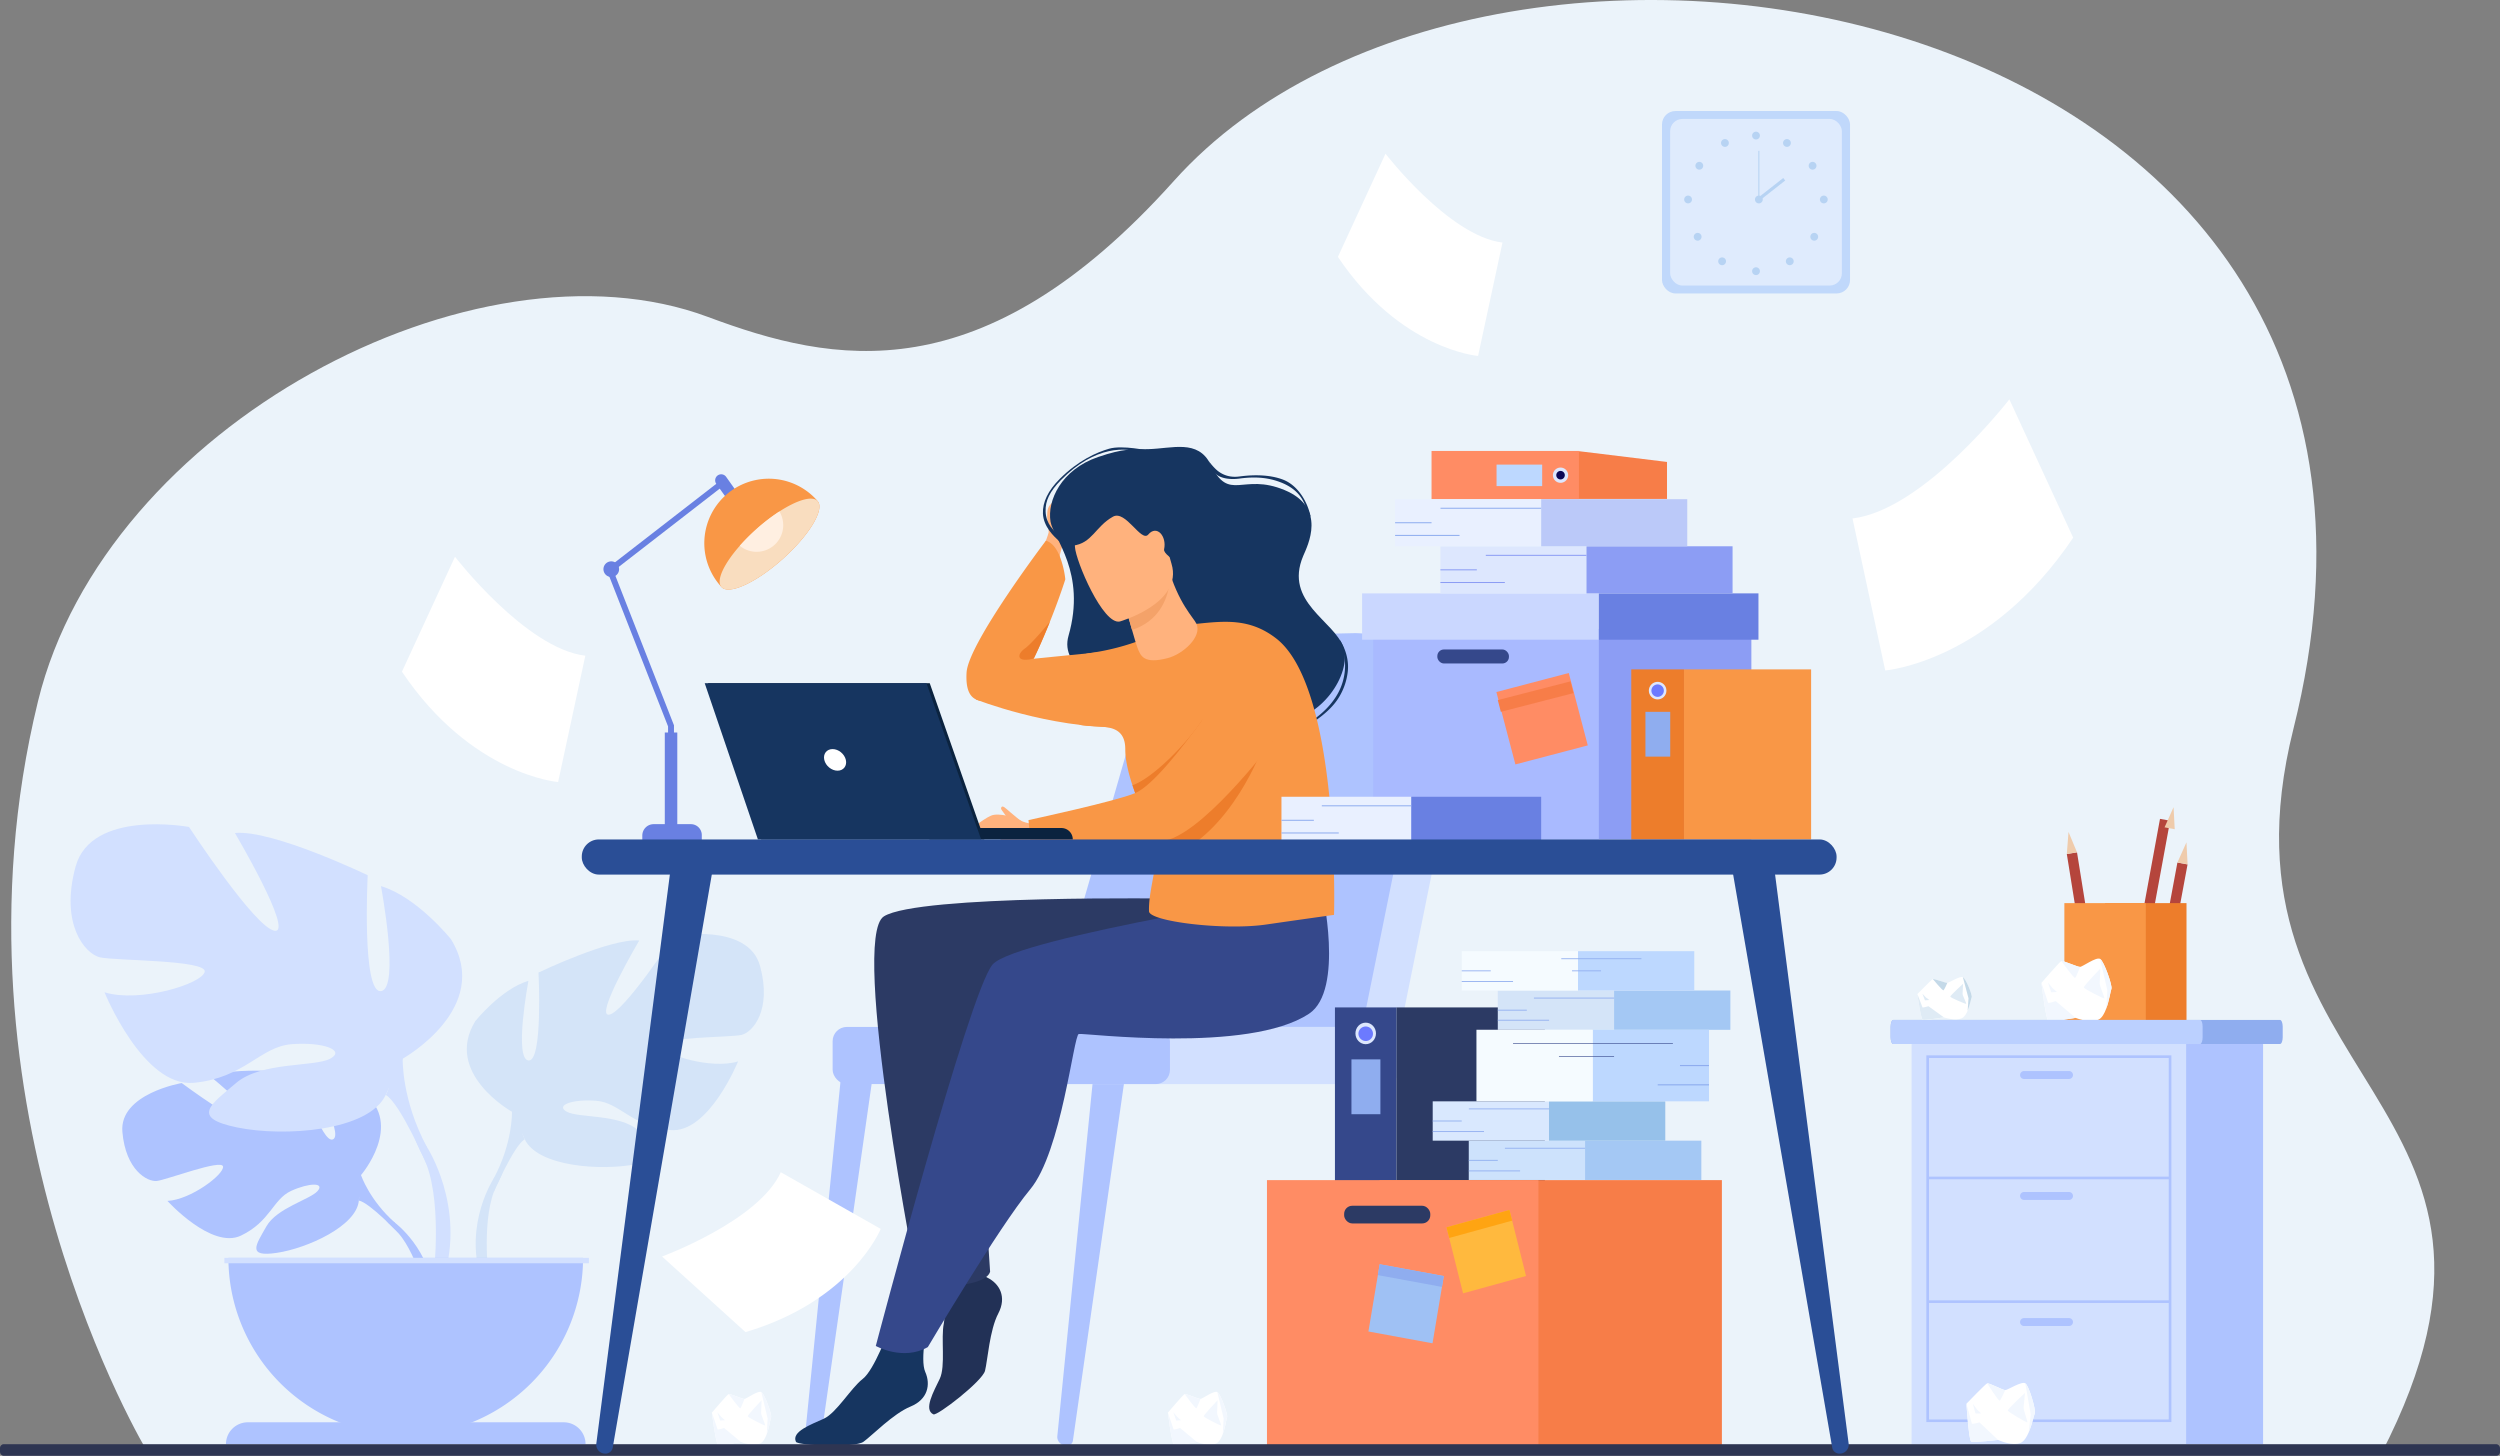 <svg xmlns="http://www.w3.org/2000/svg" viewBox="0 0 2450.62 1427.06"><rect x="0" y="0" width="2450.62" height="1427.06" fill="#808080" stroke="none"/><defs><style>.cls-1{fill:#ebf3fa;}.cls-2{fill:#b5453c;}.cls-3{fill:#efcbab;}.cls-4{fill:#ed7d2b;}.cls-5{fill:#f99746;}.cls-6{fill:#fff;}.cls-7{fill:#f2f7fe;}.cls-8{fill:#8fadef;}.cls-9{fill:#bbd0ff;}.cls-10{fill:#aec3ff;}.cls-11{fill:#d2e0ff;}.cls-12{fill:#c0d8fb;}.cls-13{fill:#dfebfd;}.cls-14{fill:#b7d3f3;}.cls-15{fill:#d4e4f8;}.cls-16{fill:#c4d9e8;}.cls-17{fill:#dfebf5;}.cls-18{fill:#223156;}.cls-19{fill:#2c3a64;}.cls-20{fill:#163560;}.cls-21{fill:#35488b;}.cls-22{fill:#ffb27d;}.cls-23{fill:#f4a269;}.cls-24{fill:#dde7fe;}.cls-25{fill:#6c7aff;}.cls-26{fill:#cde2fc;}.cls-27{fill:#a4c8f4;}.cls-28{fill:#d9e8fe;}.cls-29{fill:#96c1ea;}.cls-30{fill:#f5fbff;}.cls-31{fill:#bdd8ff;}.cls-32{fill:#f77d48;}.cls-33{fill:#ff8c64;}.cls-34{fill:#9fc1f4;}.cls-35{fill:#ffb93e;}.cls-36{fill:#ffa412;}.cls-37{fill:#8c9df4;}.cls-38{fill:#a9baff;}.cls-39{fill:#cad7ff;}.cls-40{fill:#6980e2;}.cls-41{fill:#0b0755;}.cls-42{fill:#e9f0ff;}.cls-43{fill:#bbc9f9;}.cls-44{fill:#2e3552;}.cls-45{fill:#0b233f;}.cls-46{fill:#f9ddbf;}.cls-47{fill:#ffefe1;}.cls-48{fill:#2a4e96;}</style></defs><g id="Layer_2" data-name="Layer 2"><g id="_Layer_" data-name="&lt;Layer&gt;"><path class="cls-1" d="M145.07,1424.16s-205.28-338-107.8-736.83c66-269.91,428.9-461.64,656.72-376.65,122,45.5,268.08,77.15,456.76-133.38C1465.69-174.11,2429.09-7.2,2248.2,714.17c-87.54,349.09,266.42,361.78,86.06,710.73Z"/><rect class="cls-2" x="2035.39" y="835.54" width="10.13" height="119.44" transform="translate(-116.11 334.76) rotate(-9.12)"/><polygon class="cls-3" points="2027.66 815.53 2025.99 837.1 2035.99 835.49 2027.66 815.53"/><rect class="cls-2" x="2123.44" y="845.37" width="10.13" height="119.44" transform="translate(201.2 -373.67) rotate(10.53)"/><polygon class="cls-3" points="2143.26 825.7 2134.43 845.45 2144.4 847.3 2143.26 825.7"/><rect class="cls-2" x="2110.81" y="810.92" width="10.13" height="119.44" transform="matrix(0.98, 0.18, -0.18, 0.98, 194.71, -371.96)"/><polygon class="cls-3" points="2130.63 791.25 2121.8 811 2131.77 812.85 2130.63 791.25"/><rect class="cls-4" x="2063.5" y="885.28" width="79.82" height="115.04"/><rect class="cls-5" x="2023.59" y="885.28" width="79.82" height="115.04"/><path class="cls-6" d="M2069.71,969.28c-.75,1.8-2.13,11.35-5.07,19.35h0c-1.77,4.81-4.1,9-7.19,10.68-8.25,4.41-22.85-1.55-22.85-1.55s-24.23,4.16-26.66,3.17-6.83-37.47-6.83-37.47,17.88-20.75,19.54-21.41,15.95,5.89,18.32,5.76,15.76-10,19.61-7.89S2070.91,966.39,2069.71,969.28Z"/><path class="cls-7" d="M2039,947.82s-3.7,9.81-4.84,10.72-13.48-16.48-13.48-16.48C2022.31,941.4,2036.6,948,2039,947.82Z"/><path class="cls-7" d="M2058.82,949.46s-16.44,17-16.13,18.49,19.42,11.16,20.07,10.75-4.65-12.36-4.53-14.43S2058.82,949.46,2058.82,949.46Z"/><path class="cls-7" d="M2069.71,969.28c-.75,1.8-2.13,11.35-5.07,19.35h0l1.07-18-7.13-30.7C2062.43,942,2070.91,966.39,2069.71,969.28Z"/><path class="cls-7" d="M2034.6,997.77s-24.23,4.16-26.66,3.17-6.83-37.47-6.83-37.47,6.34,18.48,6.51,19.41,7.56-1.54,7.56-1.54Z"/><polygon class="cls-7" points="2007.46 963.12 2010.71 972.68 2016.29 972.37 2011.92 968.52 2007.46 963.12"/><path class="cls-8" d="M1853.32,1006.39v10.39c0,3.64,1.18,6.61,2.62,6.61H2235c1.44,0,2.62-3,2.62-6.61v-10.39c0-3.63-1.18-6.6-2.62-6.6H1855.94C1854.5,999.79,1853.32,1002.76,1853.32,1006.39Z"/><path class="cls-9" d="M1853.32,1006.39v10.39c0,3.64,1.08,6.61,2.4,6.61h301c1.31,0,2.39-3,2.39-6.61v-10.39c0-3.63-1.08-6.6-2.39-6.6h-301C1854.4,999.79,1853.32,1002.76,1853.32,1006.39Z"/><rect class="cls-10" x="1949.26" y="1023.39" width="269.12" height="392.26" transform="translate(4167.65 2439.04) rotate(180)"/><rect class="cls-11" x="1873.85" y="1023.39" width="269.12" height="392.26" transform="translate(4016.81 2439.04) rotate(180)"/><path class="cls-10" d="M1888.3,1034.47h240.2V1394H1888.3Zm237.61,2.6h-235V1391.4h235Z"/><rect class="cls-10" x="1889.6" y="1153.4" width="237.61" height="2.59"/><rect class="cls-10" x="1889.6" y="1274.65" width="237.61" height="2.59"/><path class="cls-10" d="M1984.06,1057.66h44.09a3.9,3.9,0,0,0,3.89-3.89h0a3.9,3.9,0,0,0-3.89-3.89h-44.09a3.9,3.9,0,0,0-3.89,3.89h0A3.9,3.9,0,0,0,1984.06,1057.66Z"/><path class="cls-10" d="M1984.06,1176.23h44.09a3.9,3.9,0,0,0,3.89-3.89h0a3.9,3.9,0,0,0-3.89-3.89h-44.09a3.9,3.9,0,0,0-3.89,3.89h0A3.9,3.9,0,0,0,1984.06,1176.23Z"/><path class="cls-10" d="M1984.06,1299.83h44.09a3.9,3.9,0,0,0,3.89-3.89h0a3.9,3.9,0,0,0-3.89-3.89h-44.09a3.9,3.9,0,0,0-3.89,3.89h0A3.9,3.9,0,0,0,1984.06,1299.83Z"/><rect class="cls-12" x="1629.17" y="108.84" width="184.32" height="178.82" rx="13.18"/><rect class="cls-13" x="1637.15" y="116.59" width="168.35" height="163.33" rx="12.04"/><path class="cls-14" d="M1717.51,132.91a3.82,3.82,0,1,1,3.82,3.82A3.82,3.82,0,0,1,1717.51,132.91Z"/><path class="cls-14" d="M1748.32,138.31a3.82,3.82,0,1,1,1.48,5.19A3.82,3.82,0,0,1,1748.32,138.31Z"/><path class="cls-14" d="M1774.71,159.28a3.82,3.82,0,1,1-1.14,5.27A3.81,3.81,0,0,1,1774.71,159.28Z"/><path class="cls-14" d="M1787.79,191.73a3.82,3.82,0,1,1-3.82,3.82A3.82,3.82,0,0,1,1787.79,191.73Z"/><path class="cls-14" d="M1781.11,229.4a3.82,3.82,0,1,1-5.4,0A3.82,3.82,0,0,1,1781.11,229.4Z"/><path class="cls-14" d="M1757.13,253.44a3.82,3.82,0,1,1-5.4,0A3.8,3.8,0,0,1,1757.13,253.44Z"/><path class="cls-14" d="M1717.51,265.83a3.82,3.82,0,1,1,3.82,3.82A3.82,3.82,0,0,1,1717.51,265.83Z"/><path class="cls-14" d="M1694.21,138.31a3.82,3.82,0,1,0-1.48,5.19A3.82,3.82,0,0,0,1694.21,138.31Z"/><path class="cls-14" d="M1667.82,159.28a3.82,3.82,0,1,0,1.14,5.27A3.81,3.81,0,0,0,1667.82,159.28Z"/><path class="cls-14" d="M1654.75,191.73a3.82,3.82,0,1,0,3.81,3.82A3.82,3.82,0,0,0,1654.75,191.73Z"/><path class="cls-14" d="M1661.42,229.4a3.82,3.82,0,1,0,5.4,0A3.82,3.82,0,0,0,1661.42,229.4Z"/><path class="cls-14" d="M1685.4,253.44a3.82,3.82,0,1,0,5.4,0A3.82,3.82,0,0,0,1685.4,253.44Z"/><path class="cls-14" d="M1720.3,195.55a3.82,3.82,0,1,1,3.82,3.82A3.82,3.82,0,0,1,1720.3,195.55Z"/><rect class="cls-14" x="1723.59" y="147.85" width="1.04" height="47.7"/><rect class="cls-14" x="1720.2" y="184" width="32.15" height="3.13" transform="translate(255.98 1111.73) rotate(-38.13)"/><path class="cls-10" d="M353.87,1151.89s42.32-49.37,2.61-80.74c0,0-29-17.56-52.66-16.13,0,0,33.51,56.2,22.67,61.79s-32.83-65.32-32.83-65.32-66-6.4-87.24,3.81c0,0,56.43,46.18,44.55,48.93s-72.84-42.58-72.84-42.58-61.43,10.46-58.16,47.94,24.44,49.05,33.75,48.05,63.73-21.77,64.91-14.15-31.57,32.54-54.51,33.7c0,0,43.31,47.77,72.1,34s31.24-35.64,49.18-43.83,33.27-8.18,25.86.18-39.89,16.49-50.15,34.64-19.47,30.39,10.32,25.91,78.19-26.27,80.31-51.23Z"/><path class="cls-10" d="M150.16,1110.6s166.86-6.43,203.71,41.29c0,0,8.15,24.4,33.23,46.63l3.9,10.65s-28.91-30.48-39.26-32.33C351.74,1176.84,367.92,1117.72,150.16,1110.6Z"/><path class="cls-10" d="M387.1,1198.52s35.81,26.49,38.3,73.81l-6.5.59s-11.44-48.94-32.12-68.08S387.1,1198.52,387.1,1198.52Z"/><path class="cls-15" d="M501.84,1089.8s-67.33-37.7-35.91-88.87c0,0,25.13-31.41,52.06-39.49,0,0-14.36,76.3,0,78.09s9.87-86.17,9.87-86.17,70.92-34.11,98.74-31.42c0,0-44,74.51-29.62,72.71s63.73-77.19,63.73-77.19,72.71-13.47,84.38,29.62-7.19,64.62-18,67.32-79.88,1.79-78.09,10.77,48.47,23.34,74.5,15.26c0,0-28.72,70.91-66.42,67.32s-49.37-26.93-72.71-28.73-40.39,4.49-28.72,10.78,51.16,2.06,70,18.08,34.11,25.9-.89,33.08-97.84,2.69-110.41-24.24Z"/><path class="cls-15" d="M711.87,960.54s-188.49,61-210,129.26c0,0,.89,30.52-18,65.52v13.47s19.75-45.78,30.52-52.07C514.4,1116.72,472.21,1057.48,711.87,960.54Z"/><path class="cls-15" d="M483.88,1155.32s-29.07,44.14-12.49,97.88l7.47-2s-7.26-59.19,7.95-89S483.88,1155.32,483.88,1155.32Z"/><path class="cls-11" d="M394.73,1037.8s88.74-49.69,47.33-117.13c0,0-33.13-41.42-68.62-52.07,0,0,18.93,100.58,0,102.94s-13-113.59-13-113.59S267,813,230.27,816.54c0,0,58,98.21,39,95.84s-84-101.75-84-101.75-95.84-17.75-111.22,39,9.47,85.19,23.67,88.74,105.3,2.37,102.94,14.2-63.9,30.77-98.21,20.12c0,0,37.86,93.47,87.56,88.74s65.07-35.5,95.84-37.86,53.24,5.91,37.86,14.19-67.44,2.72-92.29,23.84-45,34.14,1.18,43.61,129,3.55,145.54-32Z"/><path class="cls-11" d="M117.86,867.42s248.48,80.46,276.87,170.38c0,0-1.18,40.23,23.67,86.38v17.75s-26-60.35-40.23-68.63C378.17,1073.3,433.78,995.21,117.86,867.42Z"/><path class="cls-11" d="M418.4,1124.18s38.32,58.19,16.47,129l-9.86-2.65s9.57-78-10.48-117.25S418.4,1124.18,418.4,1124.18Z"/><path class="cls-10" d="M397.72,1406.8A173.83,173.83,0,0,1,223.89,1233H571.55A173.82,173.82,0,0,1,397.72,1406.8Z"/><path class="cls-10" d="M221.49,1415.65H574a21.44,21.44,0,0,0-21.44-21.45H242.94a21.45,21.45,0,0,0-21.45,21.45Z"/><rect class="cls-11" x="219.94" y="1232.97" width="357.33" height="5.33" transform="translate(797.21 2471.28) rotate(180)"/><path class="cls-6" d="M755.83,1389.3c-.62,1.53-1.74,9.61-4.18,16.37h0c-1.48,4.08-3.42,7.66-6,9.07-7,3.77-19.32-1.2-19.32-1.2s-20.45,3.64-22.51,2.81-6-31.62-6-31.62,15-17.63,16.41-18.2,13.51,4.91,15.51,4.78,13.27-8.49,16.53-6.76S756.83,1386.85,755.83,1389.3Z"/><path class="cls-7" d="M729.75,1371.32s-3.08,8.31-4,9.08-11.47-13.86-11.47-13.86C715.64,1366,727.75,1371.45,729.75,1371.32Z"/><path class="cls-7" d="M746.53,1372.61s-13.81,14.45-13.54,15.7,16.46,9.34,17,9-4-10.42-3.91-12.18S746.53,1372.61,746.53,1372.61Z"/><path class="cls-7" d="M755.83,1389.3c-.62,1.53-1.74,9.61-4.18,16.37h0l.82-15.23-6.18-25.9C749.55,1366.29,756.83,1386.85,755.83,1389.3Z"/><path class="cls-7" d="M726.3,1413.55s-20.45,3.64-22.51,2.81-6-31.62-6-31.62,5.46,15.58,5.6,16.36,6.38-1.33,6.38-1.33Z"/><polygon class="cls-7" points="703.2 1384.41 705.99 1392.47 710.71 1392.18 707 1388.95 703.2 1384.41"/><path class="cls-6" d="M1202.83,1389.3c-.63,1.53-1.74,9.61-4.19,16.37h0c-1.47,4.08-3.42,7.66-6,9.07-6.95,3.77-19.31-1.2-19.31-1.2s-20.45,3.64-22.52,2.81-6-31.62-6-31.62,15-17.63,16.4-18.2,13.51,4.91,15.51,4.78,13.27-8.49,16.53-6.76S1203.83,1386.85,1202.83,1389.3Z"/><path class="cls-7" d="M1176.74,1371.32s-3.08,8.31-4,9.08-11.48-13.86-11.48-13.86C1162.63,1366,1174.74,1371.45,1176.74,1371.32Z"/><path class="cls-7" d="M1193.53,1372.61s-13.81,14.45-13.54,15.7,16.46,9.34,17,9-4-10.42-3.9-12.18S1193.53,1372.61,1193.53,1372.61Z"/><path class="cls-7" d="M1202.83,1389.3c-.63,1.53-1.74,9.61-4.19,16.37h0l.82-15.23-6.18-25.9C1196.54,1366.29,1203.83,1386.85,1202.83,1389.3Z"/><path class="cls-7" d="M1173.3,1413.55s-20.45,3.64-22.52,2.81-6-31.62-6-31.62,5.45,15.58,5.6,16.36,6.38-1.33,6.38-1.33Z"/><polygon class="cls-7" points="1150.19 1384.41 1152.98 1392.47 1157.7 1392.18 1153.99 1388.95 1150.19 1384.41"/><path class="cls-6" d="M1994.61,1385.42c-.84,1.73-2.71,11-6,18.72h0c-2,4.63-4.52,8.65-7.65,10.1-8.33,3.89-22.34-2.77-22.34-2.77s-24,2.77-26.35,1.67-4.67-37.15-4.67-37.15,18.68-19.41,20.35-20,15.34,6.65,17.67,6.65,16-8.92,19.68-6.68S1995.94,1382.65,1994.61,1385.42Z"/><path class="cls-7" d="M1965.59,1362.69s-4.17,9.43-5.33,10.26-12.34-16.91-12.34-16.91C1949.58,1355.48,1963.26,1362.69,1965.59,1362.69Z"/><path class="cls-7" d="M1985,1365.37s-17.06,15.8-16.84,17.28,18.45,12,19.12,11.65-3.89-12.39-3.67-14.42S1985,1365.37,1985,1365.37Z"/><path class="cls-7" d="M1994.61,1385.42c-.84,1.73-2.71,11-6,18.72h0l2-17.62-5.34-30.52C1988.94,1358.26,1995.94,1382.65,1994.61,1385.42Z"/><path class="cls-7" d="M1958.59,1411.48s-24,2.77-26.35,1.67-4.67-37.15-4.67-37.15,5.23,18.48,5.34,19.4,7.5-1.09,7.5-1.09Z"/><polygon class="cls-7" points="1933.83 1376 1936.49 1385.56 1942 1385.56 1937.91 1381.54 1933.83 1376"/><path class="cls-6" d="M1932.72,977.59c-.58,1.23-1.66,7.7-3.94,13.14h0c-1.38,3.27-3.19,6.16-5.59,7.31-6.4,3.08-17.72-.79-17.72-.79s-18.79,3.09-20.68,2.45-5.29-25.24-5.29-25.24,13.88-14.24,15.17-14.7,12.37,3.8,14.21,3.68,12.22-6.92,15.21-5.56S1933.65,975.62,1932.72,977.59Z"/><path class="cls-16" d="M1908.88,963.44s-2.88,6.67-3.76,7.3-10.45-11-10.45-11C1896,959.29,1907,963.56,1908.88,963.44Z"/><path class="cls-17" d="M1924.28,964.32S1911.52,976,1911.76,977s15,7.32,15.56,7-3.6-8.3-3.51-9.71S1924.28,964.32,1924.28,964.32Z"/><path class="cls-16" d="M1932.72,977.59c-.58,1.23-1.66,7.7-3.94,13.14h0l.84-12.18-5.52-20.67C1927.08,959.24,1933.65,975.62,1932.72,977.59Z"/><path class="cls-17" d="M1905.47,997.25s-18.79,3.09-20.68,2.45-5.29-25.24-5.29-25.24,4.92,12.41,5,13,5.86-1.13,5.86-1.13Z"/><polygon class="cls-17" points="1884.43 974.14 1886.94 980.57 1891.28 980.29 1887.89 977.74 1884.43 974.14"/><path class="cls-18" d="M913.89,1244.45s14.37,38.47,11.32,52.75,1.87,41.94-4,54.31S905,1381.87,915,1386.42c3.8,1.73,48-32.57,50.55-42.68s4.5-40,13-56.18,1.37-29.28-10.86-35.24-29.27-38.6-29.27-38.6Z"/><path class="cls-10" d="M1045.9,1417.07h-.65c-5.25-.1-9.31-4.39-8.81-9.33l35-350.15,30.6,2.73-50.34,352A5.7,5.7,0,0,1,1045.9,1417.07Z"/><path class="cls-10" d="M1383.5,1417.07h.64c5.26-.1,9.32-4.39,8.82-9.33l-35.06-350.15-30.59,2.73,50.34,352A5.69,5.69,0,0,0,1383.5,1417.07Z"/><path class="cls-10" d="M798.55,1417.07h-.64c-5.26-.1-9.32-4.39-8.82-9.33l35.06-350.15,30.59,2.73-50.34,352A5.7,5.7,0,0,1,798.55,1417.07Z"/><path class="cls-11" d="M1373.06,1006.64l62.23-307.33c8-41.61-26.49-79.66-71.26-78.64l-120,2.74a94.82,94.82,0,0,0-88.91,68.44l-91,314.79Z"/><path class="cls-10" d="M1335.41,1006.64l62.23-307.33c8-41.61-26.49-79.66-71.26-78.64l-120,2.74a94.82,94.82,0,0,0-88.91,68.44l-91,314.79Z"/><path class="cls-11" d="M880.85,1006.64h492.21a0,0,0,0,1,0,0v38.71a17.35,17.35,0,0,1-17.35,17.35H880.85a17.35,17.35,0,0,1-17.35-17.35V1024A17.35,17.35,0,0,1,880.85,1006.64Z"/><rect class="cls-10" x="816.18" y="1006.64" width="330.66" height="56.05" rx="13.97"/><path class="cls-19" d="M1152.55,880.89s-252.48-4-286.16,17.41,33.67,363.54,33.67,363.54,65.3,2.08,70.49-15.2c0,0-11.75-160.31-1.47-188S973,992.57,973,992.57s127.72,19.49,168.28,9.89S1152.55,880.89,1152.55,880.89Z"/><path class="cls-20" d="M871,1304.15s-13.85,38.67-25.39,47.6S820,1385,807.54,1390.69s-32,12.69-27.31,22.63c1.79,3.77,57.7,6.1,66.16,0s29.23-27.63,46.15-34.55,19.94-21.49,14.44-33.93,2.54-48.38,2.54-48.38Z"/><path class="cls-21" d="M1295.72,871.9S996.11,918.78,973,945.45s-114.5,373.92-114.5,373.92,26.67,15,51,1.12c0,0,69.6-117.7,100.35-154.62s42.55-151.16,47.61-152.31,166.3,19.47,225.7-19.84C1318.18,970.56,1295.72,871.9,1295.72,871.9Z"/><path class="cls-22" d="M1017.4,807.58s-10.62.76-18.07-3.93c-2.5-1.58-20.1-7.68-28.15-4s-25,16.11-20.37,19.78,19.63,1.53,23.28.34,9.93,7.92,16.52,7.43,16-4.06,30-1.88,11.6-17.94,9.56-19.65S1017.4,807.58,1017.4,807.58Z"/><path class="cls-22" d="M1002.62,806.32s-12-9.72-15.78-13.18-5.13-3-5.56-.83,9,9.61,6.11,15.62S1004.07,810.2,1002.62,806.32Z"/><path class="cls-20" d="M1275.37,715l-.79-1.44c14.74-8.08,26-17.55,33.33-28.16a57.29,57.29,0,0,0,10.31-27.29,56.39,56.39,0,0,0-4.69-28.85l0-1.69c.27.51,9.35,13.33,7.67,30.27a61.16,61.16,0,0,1-10.65,28.66C1303,697.28,1290.34,706.76,1275.37,715Z"/><path class="cls-22" d="M1023.23,535.3s4.2-10.71,4.71-13.39-4.17-19.89.86-26.32,20-18.92,22.23-13.94-2.94,18-4.81,21,4.93,10.66,3,16.46-9.48,15-10.6,28-16.34,5-17.43,2.75S1023.23,535.3,1023.23,535.3Z"/><path class="cls-20" d="M1076.35,448c25.53-8.71,33.18-7.37,49.18-7.73,23.41-.53,48.81-10,61.12,15,18.63,37.76,30.87,7.8,72.56,25.13s22.63,54.25,18.25,64.59c-19.2,45.38,31,63.76,39.44,89.71s-22.4,72.18-62.26,72.75-225-22.22-207.23-84.24-14.93-95.73-17.62-111.84C1026.37,490.86,1040.19,460.35,1076.35,448Z"/><path class="cls-5" d="M1307.67,896.81q-35.87,5-66.72,9.48c-41.06,5.94-114.33-3-114.64-13-.49-16.43,5.22-33.8,6.42-50.11.57-7.8.12-15.35-2.53-22.44-.9-2.39-2-5.13-3.26-8.15-2.56-6.17-5.73-13.51-8.92-21.39-1.8-4.46-3.6-9.1-5.3-13.81-.77-2.09-1.5-4.2-2.2-6.3-.16-.47-.32-1-.47-1.41-.51-1.54-1-3.06-1.46-4.6s-.87-2.91-1.28-4.37a132.45,132.45,0,0,1-3.35-15.16,70.31,70.31,0,0,1-.91-11.1c0-15.68-8.4-20.17-18.75-21.68-4.59-.67-9.53-.77-14.28-1h0a66.8,66.8,0,0,1-10.66-1.12c-6.92-1.47-14.18-39.7-5.16-59.26,2.78-6,7.11-10.29,13.48-11.15h.07a233.17,233.17,0,0,0,45.42-10.9c4-1.47,56.41-17.48,59.72-17.83,27.72-2.82,52.55-5.64,78.34,14.52C1313.76,675,1307.86,896.43,1307.67,896.81Z"/><path class="cls-20" d="M1038.18,530.29c-4.94-4.21-15.33-14-15.85-26.9-.45-11.14,5.1-22.56,16.48-33.95,18.11-18.13,36.3-26.1,48.38-29.59,13.12-3.8,38.21,1.86,38.58,1.89l-8,2c-12.93-5-43.76-7.82-77.82,26.88-10.94,11.15-15.38,20.21-15,30.86.5,12.28,8.08,18.8,12.81,22.83.24.2,6.34,1.7,6.34,1.7S1038.32,530.4,1038.18,530.29Z"/><path class="cls-22" d="M1144.6,645.13c-23.27,6-26.51-1.87-29.68-10.41-1.31-3.54-3.12-9.76-5.25-17.23-.88-3.13-1.83-6.48-2.83-9.94-1.9-6.67-4.11-13.47-5.89-18.76-1.94-5.77-3.38-9.74-3.38-9.74l44.49-22.7,2.65-1.35c10.25,36.66,25.37,50.46,28.1,56.43C1178.56,624,1159.86,641.16,1144.6,645.13Z"/><path class="cls-23" d="M1146.1,573.14c-1.92,14.88-10.56,36-36.43,44.35-.88-3.13-1.83-6.48-2.83-9.94-1.9-6.67-4.11-13.47-5.89-18.76Z"/><path class="cls-22" d="M1097.73,609.22s62.38-17.87,50.65-56.54-11.57-67-51.89-57.25-43.54,26.86-42.77,40.72S1081.21,612.87,1097.73,609.22Z"/><path class="cls-20" d="M1091,506.46c-17.36,9.69-20.44,26.26-39.41,28.4-15.56,1.76-23.37-41.41,9.14-58.14,39.44-20.29,34.29-34.82,51.3-36.38,28.09-2.57,48.47,90.82,46.92,92.68s-8.25,15.9-8.25,15.9-10.47-6.45-9.6-10.45c2.82-12.93-7.22-24.31-15.47-14.54C1118.71,532.18,1103.46,499.53,1091,506.46Z"/><path class="cls-5" d="M1044.28,567.86s-5.37,17.33-15.09,41.55h0c-3.25,8.09-7,17-11.16,26.19q-2.38,5.26-4.65,9.85l-.14.27c-14.35,29-25.68,38.51-38.85,40.72-5.52.93-11,1.39-15.5,0-7.45-2.21-12.47-9.31-11.4-27.24,1.72-28.86,77.74-129.17,77.74-129.17,6.39,1.79,10.73,8.25,13.63,15.35A90.71,90.71,0,0,1,1044.28,567.86Z"/><path class="cls-5" d="M1102.13,636.82S989.78,648.15,975,649.47s-18.33,36.18-18.33,36.18,70.94,28.06,144,27.47S1102.13,636.82,1102.13,636.82Z"/><path class="cls-20" d="M1284.83,506.7c-3.28-15.56-13-31.34-27.65-36.74-11.13-4.12-25.72-5.13-42.19-2.9-7.91,1.07-14.93-.66-20.85-5.14-4.35-3.29-8.94-9.48-9.12-9.75h0l1.92,5.31c-2.46,3.75.75,4.1,5.51,7.72h0c4.39,3.34,12.22,5.31,22.82,3.88,16.13-2.18,28.3-.66,39.12,3.35,11.66,4.31,20.24,11.21,24.55,22.07h0a41.58,41.58,0,0,1,2,6.7l3.69,5.2h0Z"/><path class="cls-4" d="M1029.18,609.42c-3.25,8.09-7,17-11.16,26.19q-2.38,5.26-4.65,9.85a12.56,12.56,0,0,1-1.4.4h0a26.92,26.92,0,0,1-8.14.81c-7.26-.69-5.05-6.87.7-10.9C1011.77,630.69,1028.89,609.78,1029.18,609.42Z"/><path class="cls-4" d="M1234.92,739.3s-35.72,92.26-102.19,103.91c.57-7.8.12-15.35-2.53-22.44-.9-2.39-2-5.13-3.26-8.15,3.94-1.87,6.58-3,6.58-3Z"/><path class="cls-4" d="M1178.93,705.18l-32.84,86.07h-28l0,0c-1.8-4.46-3.6-9.1-5.3-13.81-.77-2.09-1.5-4.2-2.2-6.3-.16-.47-.32-1-.47-1.41C1129.38,763.27,1163.37,729.12,1178.93,705.18Z"/><path class="cls-5" d="M1225,636.82s-78.87,126.42-112.25,140.6c-19,8.08-104.58,26.47-104.58,26.47l1.73,19s122.6,4.5,136.23,0c40.11-13.24,105.11-100.58,105.11-100.58Z"/><rect class="cls-21" x="1308.57" y="987.52" width="60.32" height="204.11"/><rect class="cls-19" x="1368.89" y="987.52" width="145.46" height="204.11"/><ellipse class="cls-24" cx="1338.73" cy="1013.01" rx="10.07" ry="10.56"/><path class="cls-25" d="M1331.61,1013a7.13,7.13,0,1,1,7.12,7.47A7.3,7.3,0,0,1,1331.61,1013Z"/><rect class="cls-8" x="1324.76" y="1038.45" width="28.37" height="53.76"/><rect class="cls-26" x="1439.76" y="1118.13" width="113.99" height="38.54"/><rect class="cls-27" x="1553.75" y="1118.13" width="113.99" height="38.54"/><rect class="cls-8" x="1439.77" y="1136.98" width="28.44" height="0.84"/><rect class="cls-8" x="1475.18" y="1125.12" width="78.57" height="0.84"/><rect class="cls-8" x="1439.77" y="1147.36" width="50.29" height="0.84"/><rect class="cls-28" x="1404.41" y="1079.59" width="113.99" height="38.54"/><rect class="cls-29" x="1518.4" y="1079.59" width="113.99" height="38.54"/><rect class="cls-8" x="1404.41" y="1098.44" width="28.45" height="0.84"/><rect class="cls-8" x="1439.83" y="1086.58" width="78.57" height="0.84"/><rect class="cls-8" x="1404.41" y="1108.82" width="50.29" height="0.84"/><rect class="cls-15" x="1468.21" y="970.94" width="113.99" height="38.54"/><rect class="cls-27" x="1582.2" y="970.94" width="113.99" height="38.54"/><rect class="cls-8" x="1468.21" y="989.79" width="28.45" height="0.84"/><rect class="cls-8" x="1503.63" y="977.93" width="78.57" height="0.84"/><rect class="cls-8" x="1468.21" y="999.63" width="50.29" height="0.84"/><rect class="cls-30" x="1432.86" y="932.4" width="113.99" height="38.54"/><rect class="cls-31" x="1546.84" y="932.4" width="113.99" height="38.54"/><rect class="cls-8" x="1432.86" y="951.25" width="28.45" height="0.84"/><rect class="cls-8" x="1540.96" y="951.25" width="28.45" height="0.84"/><rect class="cls-8" x="1530.45" y="939.39" width="78.57" height="0.84"/><rect class="cls-8" x="1432.86" y="961.63" width="50.29" height="0.84"/><rect class="cls-31" x="1561.27" y="1009.43" width="113.99" height="70.16" transform="translate(3236.52 2089.01) rotate(180)"/><rect class="cls-30" x="1447.28" y="1009.43" width="113.99" height="70.16" transform="translate(3008.55 2089.01) rotate(180)"/><rect class="cls-8" x="1646.81" y="1043.94" width="28.44" height="1.13"/><rect class="cls-21" x="1483.15" y="1022.62" width="156.69" height="0.6"/><rect class="cls-8" x="1624.97" y="1062.83" width="50.29" height="1.13"/><rect class="cls-21" x="1528.17" y="1035.19" width="54.02" height="0.6"/><rect class="cls-32" x="1352.27" y="1156.81" width="335.61" height="260.09"/><rect class="cls-33" x="1241.94" y="1156.81" width="266.09" height="260.09"/><rect class="cls-19" x="1317.59" y="1181.94" width="84.44" height="17.33" rx="7.95"/><polygon class="cls-34" points="1404.23 1316.77 1341.39 1305.19 1352.42 1239.28 1415.26 1250.86 1404.23 1316.77"/><polygon class="cls-8" points="1413.48 1261.51 1350.64 1249.93 1352.42 1239.28 1415.26 1250.86 1413.48 1261.51"/><polygon class="cls-35" points="1495.88 1250.78 1434.17 1267.78 1417.96 1203.06 1479.67 1186.05 1495.88 1250.78"/><polygon class="cls-36" points="1482.29 1196.51 1420.58 1213.52 1417.96 1203.06 1479.67 1186.05 1482.29 1196.51"/><rect class="cls-37" x="1437.77" y="616.73" width="279" height="206.14"/><rect class="cls-38" x="1346.05" y="616.73" width="221.21" height="206.14"/><rect class="cls-21" x="1408.94" y="636.64" width="70.2" height="13.74" rx="6.45"/><rect class="cls-39" x="1335.2" y="581.65" width="232.06" height="45.41"/><rect class="cls-40" x="1567.26" y="581.65" width="156.47" height="45.41"/><rect class="cls-33" x="1474.93" y="667.88" width="73.37" height="73.37" transform="translate(-129.41 407.17) rotate(-14.72)"/><rect class="cls-32" x="1467.11" y="668.89" width="73.37" height="11.86" transform="matrix(0.97, -0.25, 0.25, 0.97, -122.1, 404.21)"/><polygon class="cls-32" points="1489.59 489.11 1547.77 442.27 1634.08 452.82 1634.08 489.11 1489.59 489.11"/><rect class="cls-33" x="1451.88" y="393.45" width="47.29" height="144.49" transform="translate(1941.21 -1009.83) rotate(90)"/><path class="cls-24" d="M1529.72,458.33a7.48,7.48,0,1,1-7.48,7.47A7.46,7.46,0,0,1,1529.72,458.33Z"/><path class="cls-41" d="M1529.72,461.62a4.18,4.18,0,1,1-4.18,4.18A4.18,4.18,0,0,1,1529.72,461.62Z"/><rect class="cls-31" x="1478.81" y="443.61" width="21.07" height="44.72" transform="translate(1955.32 -1023.38) rotate(90)"/><rect class="cls-24" x="1411.95" y="535.49" width="143.19" height="46.16"/><rect class="cls-37" x="1555.15" y="535.49" width="143.2" height="46.16"/><rect class="cls-37" x="1411.95" y="558.07" width="35.73" height="1"/><rect class="cls-37" x="1456.44" y="543.87" width="98.7" height="1"/><rect class="cls-37" x="1411.95" y="570.5" width="63.17" height="1"/><rect class="cls-42" x="1367.54" y="489.33" width="143.2" height="46.16"/><rect class="cls-43" x="1510.74" y="489.33" width="143.19" height="46.16"/><rect class="cls-8" x="1367.54" y="511.91" width="35.73" height="1"/><rect class="cls-8" x="1412.03" y="497.71" width="98.7" height="1"/><rect class="cls-8" x="1367.54" y="524.34" width="63.17" height="1"/><rect class="cls-44" y="1415.65" width="2450.62" height="11.41" rx="3.68"/><path class="cls-6" d="M1848,657.23s102.21-8.12,184.24-130.17l-62.58-135.61s-83.6,108.43-153.75,116.77Z"/><path class="cls-6" d="M1448.88,348.91s-76.23-6.05-137.41-97.09l46.67-101.14s62.35,80.87,114.67,87.09Z"/><path class="cls-6" d="M547.09,766.59S462.17,759.84,394,658.43l52-112.68s69.46,90.09,127.76,97Z"/><path class="cls-6" d="M863.33,1204.64S835,1274.93,730.79,1305.8L649,1231.69s95-35,116.35-82.62Z"/><path class="cls-45" d="M911,822.86H1051.6a11.2,11.2,0,0,0-11.21-11.2H911Z"/><polygon class="cls-45" points="911.39 669.73 694 669.73 746.14 822.86 964.94 822.86 911.39 669.73"/><polygon class="cls-20" points="690.79 669.72 742.94 822.86 961.74 822.86 908.19 669.72 690.79 669.72"/><path class="cls-6" d="M808,744.88c1.35,5.85,7.19,10.59,13,10.59s9.5-4.74,8.15-10.59-7.19-10.6-13-10.6S806.65,739,808,744.88Z"/><rect class="cls-42" x="1256.15" y="781.02" width="127.29" height="46.16"/><rect class="cls-40" x="1383.44" y="781.02" width="127.29" height="46.16"/><rect class="cls-8" x="1256.15" y="803.59" width="31.76" height="1"/><rect class="cls-8" x="1295.7" y="789.39" width="87.74" height="1"/><rect class="cls-8" x="1256.15" y="816.02" width="56.16" height="1"/><rect class="cls-4" x="1599.05" y="656.17" width="51.67" height="166.69"/><rect class="cls-5" x="1650.73" y="656.17" width="124.61" height="166.69"/><circle class="cls-24" cx="1624.89" cy="676.99" r="8.62" transform="translate(-2.78 1347.25) rotate(-45)"/><path class="cls-25" d="M1618.79,677a6.1,6.1,0,1,1,6.1,6.1A6.1,6.1,0,0,1,1618.79,677Z"/><rect class="cls-8" x="1612.93" y="697.77" width="24.3" height="43.91"/><polygon class="cls-40" points="654.86 810.75 660.66 810.75 660.66 710.97 601.37 559.68 707.23 477.65 703.68 473.07 594.39 557.76 654.86 712.06 654.86 810.75"/><path class="cls-40" d="M719.19,488.1h0a5.91,5.91,0,0,0,1.41-8.24l-8.82-12.44a5.91,5.91,0,0,0-8.24-1.4h0a5.91,5.91,0,0,0-1.41,8.24L711,486.7A5.91,5.91,0,0,0,719.19,488.1Z"/><path class="cls-40" d="M606.87,557.94a7.67,7.67,0,1,0-7.67,7.67A7.66,7.66,0,0,0,606.87,557.94Z"/><path class="cls-40" d="M629.63,807.88h58.31a0,0,0,0,1,0,0v5.46a11.14,11.14,0,0,1-11.14,11.14H640.34a10.71,10.71,0,0,1-10.71-10.71v-5.89A0,0,0,0,1,629.63,807.88Z" transform="translate(1317.56 1632.36) rotate(180)"/><rect class="cls-40" x="651.67" y="718.03" width="12.25" height="92.72" transform="translate(1315.58 1528.79) rotate(180)"/><path class="cls-5" d="M706.07,574.17q.4.47.84.9l.06.07c.26.3.54.59.81.87,7.92,6.87,34.17-5.44,59.56-28.15s40.54-47.41,34.6-56.05c-.25-.31-.51-.61-.78-.91l0-.06c-.26-.32-.54-.63-.81-.94a63.21,63.21,0,0,0-94.23,84.27Z"/><path class="cls-46" d="M706.9,575.08l.06.06.26.32a5.94,5.94,0,0,0,.57.55c7.91,6.86,34.16-5.44,59.54-28.15s40.55-47.41,34.61-56a6.38,6.38,0,0,0-.49-.62,1.33,1.33,0,0,0-.29-.29l-.06-.08c-5.39-5.1-20-.55-37.11,10.52a187.29,187.29,0,0,0-22.65,17.44A198.58,198.58,0,0,0,725.19,535C709.79,552.48,702,568.62,706.9,575.08Z"/><path class="cls-47" d="M725.19,535a25.78,25.78,0,0,0,16.5,5.9A26.07,26.07,0,0,0,764,501.35a187.29,187.29,0,0,0-22.65,17.44A198.58,198.58,0,0,0,725.19,535Z"/><rect class="cls-48" x="570.29" y="822.86" width="1230.01" height="34.45" rx="16.71"/><path class="cls-48" d="M592.65,1424.84l-.4,0a8.75,8.75,0,0,1-7.72-9.73l74.32-575,41.65,1.19-99.88,577.78A7.15,7.15,0,0,1,592.65,1424.84Z"/><path class="cls-48" d="M1804,1424.84l.41,0a8.75,8.75,0,0,0,7.72-9.73l-74.33-575-41.65,1.19,99.89,577.78A7.14,7.14,0,0,0,1804,1424.84Z"/></g></g></svg>